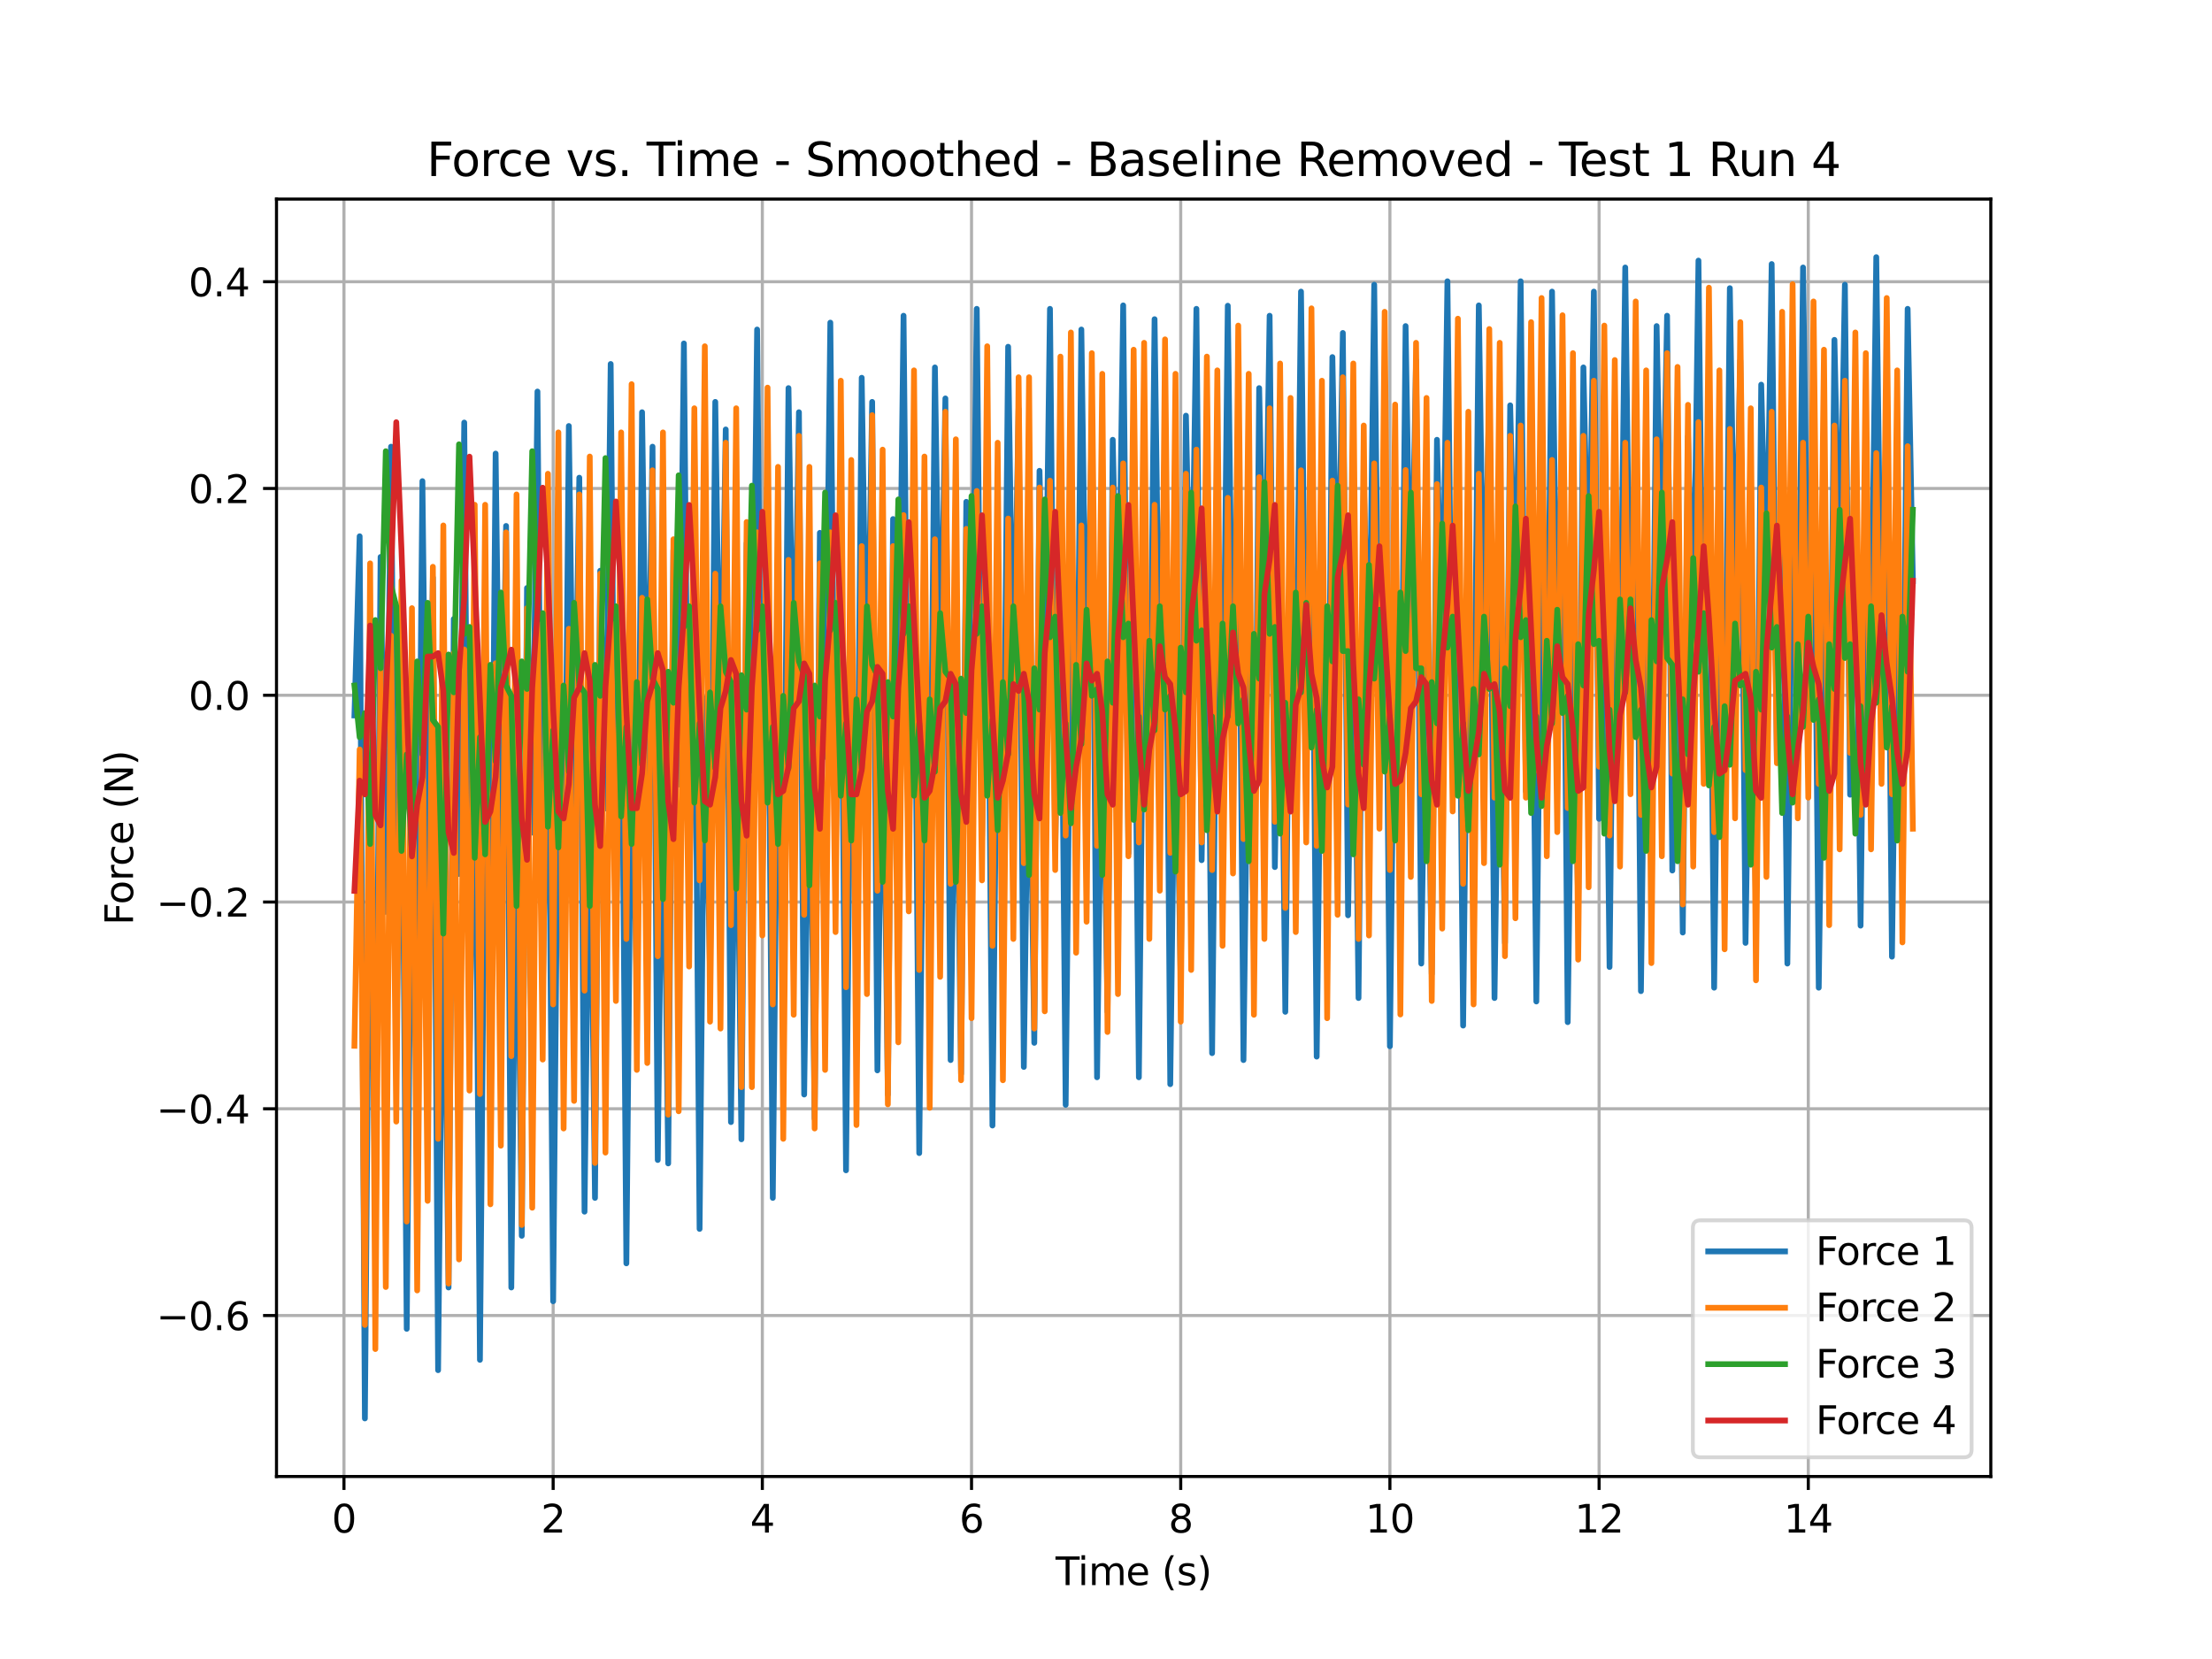 <?xml version="1.0" encoding="utf-8" standalone="no"?>
<!DOCTYPE svg PUBLIC "-//W3C//DTD SVG 1.1//EN"
  "http://www.w3.org/Graphics/SVG/1.1/DTD/svg11.dtd">
<svg xmlns:xlink="http://www.w3.org/1999/xlink" width="576pt" height="432pt" viewBox="0 0 576 432" xmlns="http://www.w3.org/2000/svg" version="1.1">
 <defs>
  <style type="text/css">*{stroke-linejoin: round; stroke-linecap: butt}</style>
 </defs>
 <g id="figure_1">
  <g id="patch_1">
   <path d="M 0 432 
L 576 432 
L 576 0 
L 0 0 
z
" style="fill: #ffffff"/>
  </g>
  <g id="axes_1">
   <g id="patch_2">
    <path d="M 72 384.48 
L 518.4 384.48 
L 518.4 51.84 
L 72 51.84 
z
" style="fill: #ffffff"/>
   </g>
   <g id="matplotlib.axis_1">
    <g id="xtick_1">
     <g id="line2d_1">
      <path d="M 89.567 384.48 
L 89.567 51.84 
" clip-path="url(#p573f1a8b34)" style="fill: none; stroke: #b0b0b0; stroke-width: 0.8; stroke-linecap: square"/>
     </g>
     <g id="line2d_2">
      <defs>
       <path id="m47cd77f74b" d="M 0 0 
L 0 3.5 
" style="stroke: #000000; stroke-width: 0.8"/>
      </defs>
      <g>
       <use xlink:href="#m47cd77f74b" x="89.567" y="384.48" style="stroke: #000000; stroke-width: 0.8"/>
      </g>
     </g>
     <g id="text_1">
      <!-- 0 -->
      <g transform="translate(86.386 399.078) scale(0.1 -0.1)">
       <defs>
        <path id="DejaVuSans-30" d="M 2034 4250 
Q 1547 4250 1301 3770 
Q 1056 3291 1056 2328 
Q 1056 1369 1301 889 
Q 1547 409 2034 409 
Q 2525 409 2770 889 
Q 3016 1369 3016 2328 
Q 3016 3291 2770 3770 
Q 2525 4250 2034 4250 
z
M 2034 4750 
Q 2819 4750 3233 4129 
Q 3647 3509 3647 2328 
Q 3647 1150 3233 529 
Q 2819 -91 2034 -91 
Q 1250 -91 836 529 
Q 422 1150 422 2328 
Q 422 3509 836 4129 
Q 1250 4750 2034 4750 
z
" transform="scale(0.016)"/>
       </defs>
       <use xlink:href="#DejaVuSans-30"/>
      </g>
     </g>
    </g>
    <g id="xtick_2">
     <g id="line2d_3">
      <path d="M 144.04 384.48 
L 144.04 51.84 
" clip-path="url(#p573f1a8b34)" style="fill: none; stroke: #b0b0b0; stroke-width: 0.8; stroke-linecap: square"/>
     </g>
     <g id="line2d_4">
      <g>
       <use xlink:href="#m47cd77f74b" x="144.04" y="384.48" style="stroke: #000000; stroke-width: 0.8"/>
      </g>
     </g>
     <g id="text_2">
      <!-- 2 -->
      <g transform="translate(140.858 399.078) scale(0.1 -0.1)">
       <defs>
        <path id="DejaVuSans-32" d="M 1228 531 
L 3431 531 
L 3431 0 
L 469 0 
L 469 531 
Q 828 903 1448 1529 
Q 2069 2156 2228 2338 
Q 2531 2678 2651 2914 
Q 2772 3150 2772 3378 
Q 2772 3750 2511 3984 
Q 2250 4219 1831 4219 
Q 1534 4219 1204 4116 
Q 875 4013 500 3803 
L 500 4441 
Q 881 4594 1212 4672 
Q 1544 4750 1819 4750 
Q 2544 4750 2975 4387 
Q 3406 4025 3406 3419 
Q 3406 3131 3298 2873 
Q 3191 2616 2906 2266 
Q 2828 2175 2409 1742 
Q 1991 1309 1228 531 
z
" transform="scale(0.016)"/>
       </defs>
       <use xlink:href="#DejaVuSans-32"/>
      </g>
     </g>
    </g>
    <g id="xtick_3">
     <g id="line2d_5">
      <path d="M 198.512 384.48 
L 198.512 51.84 
" clip-path="url(#p573f1a8b34)" style="fill: none; stroke: #b0b0b0; stroke-width: 0.8; stroke-linecap: square"/>
     </g>
     <g id="line2d_6">
      <g>
       <use xlink:href="#m47cd77f74b" x="198.512" y="384.48" style="stroke: #000000; stroke-width: 0.8"/>
      </g>
     </g>
     <g id="text_3">
      <!-- 4 -->
      <g transform="translate(195.331 399.078) scale(0.1 -0.1)">
       <defs>
        <path id="DejaVuSans-34" d="M 2419 4116 
L 825 1625 
L 2419 1625 
L 2419 4116 
z
M 2253 4666 
L 3047 4666 
L 3047 1625 
L 3713 1625 
L 3713 1100 
L 3047 1100 
L 3047 0 
L 2419 0 
L 2419 1100 
L 313 1100 
L 313 1709 
L 2253 4666 
z
" transform="scale(0.016)"/>
       </defs>
       <use xlink:href="#DejaVuSans-34"/>
      </g>
     </g>
    </g>
    <g id="xtick_4">
     <g id="line2d_7">
      <path d="M 252.984 384.48 
L 252.984 51.84 
" clip-path="url(#p573f1a8b34)" style="fill: none; stroke: #b0b0b0; stroke-width: 0.8; stroke-linecap: square"/>
     </g>
     <g id="line2d_8">
      <g>
       <use xlink:href="#m47cd77f74b" x="252.984" y="384.48" style="stroke: #000000; stroke-width: 0.8"/>
      </g>
     </g>
     <g id="text_4">
      <!-- 6 -->
      <g transform="translate(249.803 399.078) scale(0.1 -0.1)">
       <defs>
        <path id="DejaVuSans-36" d="M 2113 2584 
Q 1688 2584 1439 2293 
Q 1191 2003 1191 1497 
Q 1191 994 1439 701 
Q 1688 409 2113 409 
Q 2538 409 2786 701 
Q 3034 994 3034 1497 
Q 3034 2003 2786 2293 
Q 2538 2584 2113 2584 
z
M 3366 4563 
L 3366 3988 
Q 3128 4100 2886 4159 
Q 2644 4219 2406 4219 
Q 1781 4219 1451 3797 
Q 1122 3375 1075 2522 
Q 1259 2794 1537 2939 
Q 1816 3084 2150 3084 
Q 2853 3084 3261 2657 
Q 3669 2231 3669 1497 
Q 3669 778 3244 343 
Q 2819 -91 2113 -91 
Q 1303 -91 875 529 
Q 447 1150 447 2328 
Q 447 3434 972 4092 
Q 1497 4750 2381 4750 
Q 2619 4750 2861 4703 
Q 3103 4656 3366 4563 
z
" transform="scale(0.016)"/>
       </defs>
       <use xlink:href="#DejaVuSans-36"/>
      </g>
     </g>
    </g>
    <g id="xtick_5">
     <g id="line2d_9">
      <path d="M 307.456 384.48 
L 307.456 51.84 
" clip-path="url(#p573f1a8b34)" style="fill: none; stroke: #b0b0b0; stroke-width: 0.8; stroke-linecap: square"/>
     </g>
     <g id="line2d_10">
      <g>
       <use xlink:href="#m47cd77f74b" x="307.456" y="384.48" style="stroke: #000000; stroke-width: 0.8"/>
      </g>
     </g>
     <g id="text_5">
      <!-- 8 -->
      <g transform="translate(304.275 399.078) scale(0.1 -0.1)">
       <defs>
        <path id="DejaVuSans-38" d="M 2034 2216 
Q 1584 2216 1326 1975 
Q 1069 1734 1069 1313 
Q 1069 891 1326 650 
Q 1584 409 2034 409 
Q 2484 409 2743 651 
Q 3003 894 3003 1313 
Q 3003 1734 2745 1975 
Q 2488 2216 2034 2216 
z
M 1403 2484 
Q 997 2584 770 2862 
Q 544 3141 544 3541 
Q 544 4100 942 4425 
Q 1341 4750 2034 4750 
Q 2731 4750 3128 4425 
Q 3525 4100 3525 3541 
Q 3525 3141 3298 2862 
Q 3072 2584 2669 2484 
Q 3125 2378 3379 2068 
Q 3634 1759 3634 1313 
Q 3634 634 3220 271 
Q 2806 -91 2034 -91 
Q 1263 -91 848 271 
Q 434 634 434 1313 
Q 434 1759 690 2068 
Q 947 2378 1403 2484 
z
M 1172 3481 
Q 1172 3119 1398 2916 
Q 1625 2713 2034 2713 
Q 2441 2713 2670 2916 
Q 2900 3119 2900 3481 
Q 2900 3844 2670 4047 
Q 2441 4250 2034 4250 
Q 1625 4250 1398 4047 
Q 1172 3844 1172 3481 
z
" transform="scale(0.016)"/>
       </defs>
       <use xlink:href="#DejaVuSans-38"/>
      </g>
     </g>
    </g>
    <g id="xtick_6">
     <g id="line2d_11">
      <path d="M 361.928 384.48 
L 361.928 51.84 
" clip-path="url(#p573f1a8b34)" style="fill: none; stroke: #b0b0b0; stroke-width: 0.8; stroke-linecap: square"/>
     </g>
     <g id="line2d_12">
      <g>
       <use xlink:href="#m47cd77f74b" x="361.928" y="384.48" style="stroke: #000000; stroke-width: 0.8"/>
      </g>
     </g>
     <g id="text_6">
      <!-- 10 -->
      <g transform="translate(355.566 399.078) scale(0.1 -0.1)">
       <defs>
        <path id="DejaVuSans-31" d="M 794 531 
L 1825 531 
L 1825 4091 
L 703 3866 
L 703 4441 
L 1819 4666 
L 2450 4666 
L 2450 531 
L 3481 531 
L 3481 0 
L 794 0 
L 794 531 
z
" transform="scale(0.016)"/>
       </defs>
       <use xlink:href="#DejaVuSans-31"/>
       <use xlink:href="#DejaVuSans-30" x="63.623"/>
      </g>
     </g>
    </g>
    <g id="xtick_7">
     <g id="line2d_13">
      <path d="M 416.401 384.48 
L 416.401 51.84 
" clip-path="url(#p573f1a8b34)" style="fill: none; stroke: #b0b0b0; stroke-width: 0.8; stroke-linecap: square"/>
     </g>
     <g id="line2d_14">
      <g>
       <use xlink:href="#m47cd77f74b" x="416.401" y="384.48" style="stroke: #000000; stroke-width: 0.8"/>
      </g>
     </g>
     <g id="text_7">
      <!-- 12 -->
      <g transform="translate(410.038 399.078) scale(0.1 -0.1)">
       <use xlink:href="#DejaVuSans-31"/>
       <use xlink:href="#DejaVuSans-32" x="63.623"/>
      </g>
     </g>
    </g>
    <g id="xtick_8">
     <g id="line2d_15">
      <path d="M 470.873 384.48 
L 470.873 51.84 
" clip-path="url(#p573f1a8b34)" style="fill: none; stroke: #b0b0b0; stroke-width: 0.8; stroke-linecap: square"/>
     </g>
     <g id="line2d_16">
      <g>
       <use xlink:href="#m47cd77f74b" x="470.873" y="384.48" style="stroke: #000000; stroke-width: 0.8"/>
      </g>
     </g>
     <g id="text_8">
      <!-- 14 -->
      <g transform="translate(464.51 399.078) scale(0.1 -0.1)">
       <use xlink:href="#DejaVuSans-31"/>
       <use xlink:href="#DejaVuSans-34" x="63.623"/>
      </g>
     </g>
    </g>
    <g id="text_9">
     <!-- Time (s) -->
     <g transform="translate(274.871 412.757) scale(0.1 -0.1)">
      <defs>
       <path id="DejaVuSans-54" d="M -19 4666 
L 3928 4666 
L 3928 4134 
L 2272 4134 
L 2272 0 
L 1638 0 
L 1638 4134 
L -19 4134 
L -19 4666 
z
" transform="scale(0.016)"/>
       <path id="DejaVuSans-69" d="M 603 3500 
L 1178 3500 
L 1178 0 
L 603 0 
L 603 3500 
z
M 603 4863 
L 1178 4863 
L 1178 4134 
L 603 4134 
L 603 4863 
z
" transform="scale(0.016)"/>
       <path id="DejaVuSans-6d" d="M 3328 2828 
Q 3544 3216 3844 3400 
Q 4144 3584 4550 3584 
Q 5097 3584 5394 3201 
Q 5691 2819 5691 2113 
L 5691 0 
L 5113 0 
L 5113 2094 
Q 5113 2597 4934 2840 
Q 4756 3084 4391 3084 
Q 3944 3084 3684 2787 
Q 3425 2491 3425 1978 
L 3425 0 
L 2847 0 
L 2847 2094 
Q 2847 2600 2669 2842 
Q 2491 3084 2119 3084 
Q 1678 3084 1418 2786 
Q 1159 2488 1159 1978 
L 1159 0 
L 581 0 
L 581 3500 
L 1159 3500 
L 1159 2956 
Q 1356 3278 1631 3431 
Q 1906 3584 2284 3584 
Q 2666 3584 2933 3390 
Q 3200 3197 3328 2828 
z
" transform="scale(0.016)"/>
       <path id="DejaVuSans-65" d="M 3597 1894 
L 3597 1613 
L 953 1613 
Q 991 1019 1311 708 
Q 1631 397 2203 397 
Q 2534 397 2845 478 
Q 3156 559 3463 722 
L 3463 178 
Q 3153 47 2828 -22 
Q 2503 -91 2169 -91 
Q 1331 -91 842 396 
Q 353 884 353 1716 
Q 353 2575 817 3079 
Q 1281 3584 2069 3584 
Q 2775 3584 3186 3129 
Q 3597 2675 3597 1894 
z
M 3022 2063 
Q 3016 2534 2758 2815 
Q 2500 3097 2075 3097 
Q 1594 3097 1305 2825 
Q 1016 2553 972 2059 
L 3022 2063 
z
" transform="scale(0.016)"/>
       <path id="DejaVuSans-20" transform="scale(0.016)"/>
       <path id="DejaVuSans-28" d="M 1984 4856 
Q 1566 4138 1362 3434 
Q 1159 2731 1159 2009 
Q 1159 1288 1364 580 
Q 1569 -128 1984 -844 
L 1484 -844 
Q 1016 -109 783 600 
Q 550 1309 550 2009 
Q 550 2706 781 3412 
Q 1013 4119 1484 4856 
L 1984 4856 
z
" transform="scale(0.016)"/>
       <path id="DejaVuSans-73" d="M 2834 3397 
L 2834 2853 
Q 2591 2978 2328 3040 
Q 2066 3103 1784 3103 
Q 1356 3103 1142 2972 
Q 928 2841 928 2578 
Q 928 2378 1081 2264 
Q 1234 2150 1697 2047 
L 1894 2003 
Q 2506 1872 2764 1633 
Q 3022 1394 3022 966 
Q 3022 478 2636 193 
Q 2250 -91 1575 -91 
Q 1294 -91 989 -36 
Q 684 19 347 128 
L 347 722 
Q 666 556 975 473 
Q 1284 391 1588 391 
Q 1994 391 2212 530 
Q 2431 669 2431 922 
Q 2431 1156 2273 1281 
Q 2116 1406 1581 1522 
L 1381 1569 
Q 847 1681 609 1914 
Q 372 2147 372 2553 
Q 372 3047 722 3315 
Q 1072 3584 1716 3584 
Q 2034 3584 2315 3537 
Q 2597 3491 2834 3397 
z
" transform="scale(0.016)"/>
       <path id="DejaVuSans-29" d="M 513 4856 
L 1013 4856 
Q 1481 4119 1714 3412 
Q 1947 2706 1947 2009 
Q 1947 1309 1714 600 
Q 1481 -109 1013 -844 
L 513 -844 
Q 928 -128 1133 580 
Q 1338 1288 1338 2009 
Q 1338 2731 1133 3434 
Q 928 4138 513 4856 
z
" transform="scale(0.016)"/>
      </defs>
      <use xlink:href="#DejaVuSans-54"/>
      <use xlink:href="#DejaVuSans-69" x="57.959"/>
      <use xlink:href="#DejaVuSans-6d" x="85.742"/>
      <use xlink:href="#DejaVuSans-65" x="183.154"/>
      <use xlink:href="#DejaVuSans-20" x="244.678"/>
      <use xlink:href="#DejaVuSans-28" x="276.465"/>
      <use xlink:href="#DejaVuSans-73" x="315.479"/>
      <use xlink:href="#DejaVuSans-29" x="367.578"/>
     </g>
    </g>
   </g>
   <g id="matplotlib.axis_2">
    <g id="ytick_1">
     <g id="line2d_17">
      <path d="M 72 342.562 
L 518.4 342.562 
" clip-path="url(#p573f1a8b34)" style="fill: none; stroke: #b0b0b0; stroke-width: 0.8; stroke-linecap: square"/>
     </g>
     <g id="line2d_18">
      <defs>
       <path id="ma1e986adb7" d="M 0 0 
L -3.5 0 
" style="stroke: #000000; stroke-width: 0.8"/>
      </defs>
      <g>
       <use xlink:href="#ma1e986adb7" x="72" y="342.562" style="stroke: #000000; stroke-width: 0.8"/>
      </g>
     </g>
     <g id="text_10">
      <!-- −0.6 -->
      <g transform="translate(40.717 346.361) scale(0.1 -0.1)">
       <defs>
        <path id="DejaVuSans-2212" d="M 678 2272 
L 4684 2272 
L 4684 1741 
L 678 1741 
L 678 2272 
z
" transform="scale(0.016)"/>
        <path id="DejaVuSans-2e" d="M 684 794 
L 1344 794 
L 1344 0 
L 684 0 
L 684 794 
z
" transform="scale(0.016)"/>
       </defs>
       <use xlink:href="#DejaVuSans-2212"/>
       <use xlink:href="#DejaVuSans-30" x="83.789"/>
       <use xlink:href="#DejaVuSans-2e" x="147.412"/>
       <use xlink:href="#DejaVuSans-36" x="179.199"/>
      </g>
     </g>
    </g>
    <g id="ytick_2">
     <g id="line2d_19">
      <path d="M 72 288.722 
L 518.4 288.722 
" clip-path="url(#p573f1a8b34)" style="fill: none; stroke: #b0b0b0; stroke-width: 0.8; stroke-linecap: square"/>
     </g>
     <g id="line2d_20">
      <g>
       <use xlink:href="#ma1e986adb7" x="72" y="288.722" style="stroke: #000000; stroke-width: 0.8"/>
      </g>
     </g>
     <g id="text_11">
      <!-- −0.4 -->
      <g transform="translate(40.717 292.521) scale(0.1 -0.1)">
       <use xlink:href="#DejaVuSans-2212"/>
       <use xlink:href="#DejaVuSans-30" x="83.789"/>
       <use xlink:href="#DejaVuSans-2e" x="147.412"/>
       <use xlink:href="#DejaVuSans-34" x="179.199"/>
      </g>
     </g>
    </g>
    <g id="ytick_3">
     <g id="line2d_21">
      <path d="M 72 234.882 
L 518.4 234.882 
" clip-path="url(#p573f1a8b34)" style="fill: none; stroke: #b0b0b0; stroke-width: 0.8; stroke-linecap: square"/>
     </g>
     <g id="line2d_22">
      <g>
       <use xlink:href="#ma1e986adb7" x="72" y="234.882" style="stroke: #000000; stroke-width: 0.8"/>
      </g>
     </g>
     <g id="text_12">
      <!-- −0.2 -->
      <g transform="translate(40.717 238.681) scale(0.1 -0.1)">
       <use xlink:href="#DejaVuSans-2212"/>
       <use xlink:href="#DejaVuSans-30" x="83.789"/>
       <use xlink:href="#DejaVuSans-2e" x="147.412"/>
       <use xlink:href="#DejaVuSans-32" x="179.199"/>
      </g>
     </g>
    </g>
    <g id="ytick_4">
     <g id="line2d_23">
      <path d="M 72 181.042 
L 518.4 181.042 
" clip-path="url(#p573f1a8b34)" style="fill: none; stroke: #b0b0b0; stroke-width: 0.8; stroke-linecap: square"/>
     </g>
     <g id="line2d_24">
      <g>
       <use xlink:href="#ma1e986adb7" x="72" y="181.042" style="stroke: #000000; stroke-width: 0.8"/>
      </g>
     </g>
     <g id="text_13">
      <!-- 0.0 -->
      <g transform="translate(49.097 184.842) scale(0.1 -0.1)">
       <use xlink:href="#DejaVuSans-30"/>
       <use xlink:href="#DejaVuSans-2e" x="63.623"/>
       <use xlink:href="#DejaVuSans-30" x="95.41"/>
      </g>
     </g>
    </g>
    <g id="ytick_5">
     <g id="line2d_25">
      <path d="M 72 127.203 
L 518.4 127.203 
" clip-path="url(#p573f1a8b34)" style="fill: none; stroke: #b0b0b0; stroke-width: 0.8; stroke-linecap: square"/>
     </g>
     <g id="line2d_26">
      <g>
       <use xlink:href="#ma1e986adb7" x="72" y="127.203" style="stroke: #000000; stroke-width: 0.8"/>
      </g>
     </g>
     <g id="text_14">
      <!-- 0.2 -->
      <g transform="translate(49.097 131.002) scale(0.1 -0.1)">
       <use xlink:href="#DejaVuSans-30"/>
       <use xlink:href="#DejaVuSans-2e" x="63.623"/>
       <use xlink:href="#DejaVuSans-32" x="95.41"/>
      </g>
     </g>
    </g>
    <g id="ytick_6">
     <g id="line2d_27">
      <path d="M 72 73.363 
L 518.4 73.363 
" clip-path="url(#p573f1a8b34)" style="fill: none; stroke: #b0b0b0; stroke-width: 0.8; stroke-linecap: square"/>
     </g>
     <g id="line2d_28">
      <g>
       <use xlink:href="#ma1e986adb7" x="72" y="73.363" style="stroke: #000000; stroke-width: 0.8"/>
      </g>
     </g>
     <g id="text_15">
      <!-- 0.4 -->
      <g transform="translate(49.097 77.162) scale(0.1 -0.1)">
       <use xlink:href="#DejaVuSans-30"/>
       <use xlink:href="#DejaVuSans-2e" x="63.623"/>
       <use xlink:href="#DejaVuSans-34" x="95.41"/>
      </g>
     </g>
    </g>
    <g id="text_16">
     <!-- Force (N) -->
     <g transform="translate(34.638 240.914) rotate(-90) scale(0.1 -0.1)">
      <defs>
       <path id="DejaVuSans-46" d="M 628 4666 
L 3309 4666 
L 3309 4134 
L 1259 4134 
L 1259 2759 
L 3109 2759 
L 3109 2228 
L 1259 2228 
L 1259 0 
L 628 0 
L 628 4666 
z
" transform="scale(0.016)"/>
       <path id="DejaVuSans-6f" d="M 1959 3097 
Q 1497 3097 1228 2736 
Q 959 2375 959 1747 
Q 959 1119 1226 758 
Q 1494 397 1959 397 
Q 2419 397 2687 759 
Q 2956 1122 2956 1747 
Q 2956 2369 2687 2733 
Q 2419 3097 1959 3097 
z
M 1959 3584 
Q 2709 3584 3137 3096 
Q 3566 2609 3566 1747 
Q 3566 888 3137 398 
Q 2709 -91 1959 -91 
Q 1206 -91 779 398 
Q 353 888 353 1747 
Q 353 2609 779 3096 
Q 1206 3584 1959 3584 
z
" transform="scale(0.016)"/>
       <path id="DejaVuSans-72" d="M 2631 2963 
Q 2534 3019 2420 3045 
Q 2306 3072 2169 3072 
Q 1681 3072 1420 2755 
Q 1159 2438 1159 1844 
L 1159 0 
L 581 0 
L 581 3500 
L 1159 3500 
L 1159 2956 
Q 1341 3275 1631 3429 
Q 1922 3584 2338 3584 
Q 2397 3584 2469 3576 
Q 2541 3569 2628 3553 
L 2631 2963 
z
" transform="scale(0.016)"/>
       <path id="DejaVuSans-63" d="M 3122 3366 
L 3122 2828 
Q 2878 2963 2633 3030 
Q 2388 3097 2138 3097 
Q 1578 3097 1268 2742 
Q 959 2388 959 1747 
Q 959 1106 1268 751 
Q 1578 397 2138 397 
Q 2388 397 2633 464 
Q 2878 531 3122 666 
L 3122 134 
Q 2881 22 2623 -34 
Q 2366 -91 2075 -91 
Q 1284 -91 818 406 
Q 353 903 353 1747 
Q 353 2603 823 3093 
Q 1294 3584 2113 3584 
Q 2378 3584 2631 3529 
Q 2884 3475 3122 3366 
z
" transform="scale(0.016)"/>
       <path id="DejaVuSans-4e" d="M 628 4666 
L 1478 4666 
L 3547 763 
L 3547 4666 
L 4159 4666 
L 4159 0 
L 3309 0 
L 1241 3903 
L 1241 0 
L 628 0 
L 628 4666 
z
" transform="scale(0.016)"/>
      </defs>
      <use xlink:href="#DejaVuSans-46"/>
      <use xlink:href="#DejaVuSans-6f" x="53.895"/>
      <use xlink:href="#DejaVuSans-72" x="115.076"/>
      <use xlink:href="#DejaVuSans-63" x="153.939"/>
      <use xlink:href="#DejaVuSans-65" x="208.92"/>
      <use xlink:href="#DejaVuSans-20" x="270.443"/>
      <use xlink:href="#DejaVuSans-28" x="302.23"/>
      <use xlink:href="#DejaVuSans-4e" x="341.244"/>
      <use xlink:href="#DejaVuSans-29" x="416.049"/>
     </g>
    </g>
   </g>
   <g id="line2d_29">
    <path d="M 92.291 186.305 
L 93.653 139.644 
L 95.015 369.36 
L 96.376 205.149 
L 97.738 316.418 
L 99.1 145.028 
L 100.462 237.453 
L 101.824 116.313 
L 103.185 276.038 
L 104.547 173.742 
L 105.909 346.029 
L 107.271 201.559 
L 108.633 273.346 
L 109.994 125.286 
L 111.356 244.631 
L 112.718 150.412 
L 114.08 356.797 
L 115.442 222.198 
L 116.803 335.261 
L 118.165 161.18 
L 119.527 227.582 
L 120.889 110.032 
L 122.251 276.935 
L 123.612 180.024 
L 124.974 354.105 
L 126.336 199.765 
L 127.698 270.654 
L 129.06 118.108 
L 130.421 224.89 
L 131.783 136.952 
L 133.145 335.261 
L 134.507 209.635 
L 135.869 321.802 
L 137.231 153.104 
L 138.592 216.814 
L 139.954 101.956 
L 141.316 260.783 
L 142.678 168.358 
L 144.04 338.851 
L 145.401 189.894 
L 146.763 261.68 
L 148.125 110.929 
L 149.487 211.43 
L 150.849 124.389 
L 152.21 315.52 
L 153.572 198.867 
L 154.934 311.931 
L 156.296 148.617 
L 157.658 210.533 
L 159.019 94.777 
L 160.381 246.426 
L 161.743 156.693 
L 163.105 328.98 
L 164.467 186.305 
L 165.828 258.091 
L 167.19 107.34 
L 168.552 202.457 
L 169.914 116.313 
L 171.276 302.06 
L 172.637 190.791 
L 173.999 302.958 
L 175.361 143.275 
L 176.723 204.294 
L 178.085 89.436 
L 179.446 236.555 
L 180.808 149.514 
L 182.17 320.007 
L 183.532 181.818 
L 184.894 253.605 
L 186.256 104.648 
L 187.617 197.073 
L 188.979 111.826 
L 190.341 292.19 
L 191.703 184.51 
L 193.065 296.676 
L 194.426 141.438 
L 195.788 200.662 
L 197.15 85.804 
L 198.512 229.377 
L 199.874 145.028 
L 201.235 311.931 
L 202.597 176.434 
L 203.959 247.323 
L 205.321 101.059 
L 206.683 190.791 
L 208.044 107.34 
L 209.406 285.011 
L 210.768 180.921 
L 212.13 291.292 
L 213.492 138.746 
L 214.853 197.073 
L 216.215 84.009 
L 217.577 223.993 
L 218.939 140.541 
L 220.301 304.752 
L 221.662 172.845 
L 223.024 242.837 
L 224.386 98.367 
L 225.748 186.305 
L 227.11 104.648 
L 228.472 278.73 
L 229.833 176.434 
L 231.195 285.011 
L 232.557 135.157 
L 233.919 193.483 
L 235.281 82.215 
L 236.642 220.403 
L 238.004 138.746 
L 239.366 300.266 
L 240.728 170.153 
L 242.09 238.35 
L 243.451 95.675 
L 244.813 183.613 
L 246.175 103.751 
L 247.537 276.038 
L 248.899 174.64 
L 250.26 279.627 
L 251.622 130.67 
L 252.984 188.997 
L 254.346 80.42 
L 255.708 217.711 
L 257.069 136.952 
L 258.431 293.087 
L 259.793 163.872 
L 261.155 230.274 
L 262.517 90.291 
L 263.878 182.715 
L 265.24 106.442 
L 266.602 277.832 
L 267.964 176.434 
L 269.326 271.551 
L 270.687 122.594 
L 272.049 181.818 
L 273.411 80.42 
L 274.773 221.301 
L 276.135 139.644 
L 277.497 287.703 
L 278.858 157.59 
L 280.22 220.403 
L 281.582 85.804 
L 282.944 182.715 
L 284.306 110.032 
L 285.667 280.524 
L 287.029 176.434 
L 288.391 263.475 
L 289.753 114.518 
L 291.115 175.537 
L 292.476 79.523 
L 293.838 222.198 
L 295.2 139.644 
L 296.562 280.524 
L 297.924 151.309 
L 299.285 212.327 
L 300.647 83.112 
L 302.009 184.51 
L 303.371 114.518 
L 304.733 282.319 
L 306.094 175.537 
L 307.456 255.399 
L 308.818 108.237 
L 310.18 171.948 
L 311.542 80.42 
L 312.903 223.993 
L 314.265 140.541 
L 315.627 274.243 
L 316.989 145.114 
L 318.351 203.44 
L 319.713 79.609 
L 321.074 187.202 
L 322.436 110.929 
L 323.798 276.038 
L 325.16 166.564 
L 326.522 247.323 
L 327.883 101.059 
L 329.245 168.358 
L 330.607 82.215 
L 331.969 225.787 
L 333.331 141.438 
L 334.692 263.475 
L 336.054 135.157 
L 337.416 191.689 
L 338.778 75.933 
L 340.14 191.689 
L 341.501 115.416 
L 342.863 275.14 
L 344.225 161.18 
L 345.587 234.761 
L 346.949 92.983 
L 348.31 166.564 
L 349.672 86.701 
L 351.034 238.35 
L 352.396 150.412 
L 353.758 259.886 
L 355.119 125.286 
L 356.481 180.921 
L 357.843 74.139 
L 359.205 197.073 
L 360.567 120.8 
L 361.928 272.448 
L 363.29 154.001 
L 364.652 221.301 
L 366.014 84.907 
L 367.376 166.564 
L 368.738 93.88 
L 370.099 250.913 
L 371.461 158.488 
L 372.823 253.605 
L 374.185 114.518 
L 375.547 171.05 
L 376.908 73.241 
L 378.27 201.559 
L 379.632 124.389 
L 380.994 267.064 
L 382.356 146.822 
L 383.717 208.738 
L 385.079 79.523 
L 386.441 169.256 
L 387.803 101.956 
L 389.165 259.886 
L 390.526 162.974 
L 391.888 245.529 
L 393.25 105.545 
L 394.612 162.974 
L 395.974 73.241 
L 397.335 206.046 
L 398.697 128.876 
L 400.059 260.783 
L 401.421 138.746 
L 402.783 197.073 
L 404.144 75.933 
L 405.506 173.742 
L 406.868 109.134 
L 408.23 266.167 
L 409.592 163.872 
L 410.954 235.658 
L 412.315 95.675 
L 413.677 158.488 
L 415.039 75.933 
L 416.401 213.225 
L 417.763 134.26 
L 419.124 251.81 
L 420.486 127.081 
L 421.848 180.921 
L 423.21 69.652 
L 424.572 177.332 
L 425.933 104.648 
L 427.295 258.091 
L 428.657 151.309 
L 430.019 223.095 
L 431.381 84.907 
L 432.742 154.898 
L 434.104 82.215 
L 435.466 226.685 
L 436.828 143.233 
L 438.19 242.837 
L 439.551 113.621 
L 440.913 166.564 
L 442.275 67.857 
L 443.637 188.099 
L 444.999 116.313 
L 446.36 257.194 
L 447.722 141.438 
L 449.084 204.251 
L 450.446 75.036 
L 451.808 158.488 
L 453.169 93.88 
L 454.531 245.529 
L 455.893 154.898 
L 457.255 236.555 
L 458.617 100.161 
L 459.979 154.898 
L 461.34 68.755 
L 462.702 197.97 
L 464.064 125.286 
L 465.426 250.913 
L 466.788 130.67 
L 468.149 187.202 
L 469.511 69.652 
L 470.873 166.564 
L 472.235 106.442 
L 473.597 257.194 
L 474.958 157.59 
L 476.32 224.89 
L 477.682 88.496 
L 479.044 150.412 
L 480.406 74.139 
L 481.767 206.943 
L 483.129 130.67 
L 484.491 241.042 
L 485.853 119.902 
L 487.215 172.845 
L 488.576 66.96 
L 489.938 173.742 
L 491.3 103.751 
L 492.662 249.118 
L 494.024 144.13 
L 495.385 213.225 
L 496.747 80.42 
L 498.109 151.309 
L 498.109 151.309 
" clip-path="url(#p573f1a8b34)" style="fill: none; stroke: #1f77b4; stroke-width: 1.5; stroke-linecap: square"/>
   </g>
   <g id="line2d_30">
    <path d="M 92.291 272.321 
L 93.653 195.151 
L 95.015 345.005 
L 96.376 146.695 
L 97.738 351.286 
L 99.1 171.82 
L 100.462 335.134 
L 101.824 165.539 
L 103.185 292.062 
L 104.547 151.182 
L 105.909 318.085 
L 107.271 158.36 
L 108.633 336.031 
L 109.994 181.691 
L 111.356 312.701 
L 112.718 147.592 
L 114.08 296.549 
L 115.442 136.824 
L 116.803 334.237 
L 118.165 170.025 
L 119.527 327.955 
L 120.889 169.128 
L 122.251 283.986 
L 123.612 131.44 
L 124.974 284.884 
L 126.336 131.44 
L 127.698 313.598 
L 129.06 172.717 
L 130.421 298.344 
L 131.783 138.619 
L 133.145 275.013 
L 134.507 128.748 
L 135.869 318.982 
L 137.231 158.36 
L 138.592 314.495 
L 139.954 161.949 
L 141.316 275.91 
L 142.678 123.364 
L 144.04 261.553 
L 145.401 112.596 
L 146.763 293.857 
L 148.125 163.744 
L 149.487 286.678 
L 150.849 128.748 
L 152.21 257.964 
L 153.572 118.878 
L 154.934 302.83 
L 156.296 149.387 
L 157.658 300.138 
L 159.019 151.182 
L 160.381 260.656 
L 161.743 112.596 
L 163.105 244.504 
L 164.467 100.034 
L 165.828 278.602 
L 167.19 155.668 
L 168.552 276.808 
L 169.914 122.467 
L 171.276 248.99 
L 172.637 112.596 
L 173.999 290.268 
L 175.361 140.414 
L 176.723 289.37 
L 178.085 146.695 
L 179.446 251.682 
L 180.808 106.315 
L 182.17 229.249 
L 183.532 90.163 
L 184.894 266.04 
L 186.256 149.387 
L 187.617 267.834 
L 188.979 115.288 
L 190.341 240.914 
L 191.703 106.315 
L 193.065 283.089 
L 194.426 135.927 
L 195.788 283.089 
L 197.15 138.619 
L 198.512 243.606 
L 199.874 100.931 
L 201.235 261.553 
L 202.597 121.57 
L 203.959 296.549 
L 205.321 145.798 
L 206.683 264.245 
L 208.044 113.494 
L 209.406 238.222 
L 210.768 121.57 
L 212.13 293.857 
L 213.492 146.695 
L 214.853 278.602 
L 216.215 138.619 
L 217.577 242.709 
L 218.939 99.136 
L 220.301 257.066 
L 221.662 119.775 
L 223.024 292.96 
L 224.386 142.208 
L 225.748 258.861 
L 227.11 108.11 
L 228.472 231.941 
L 229.833 117.083 
L 231.195 287.576 
L 232.557 142.208 
L 233.919 271.424 
L 235.281 134.132 
L 236.642 237.325 
L 238.004 96.444 
L 239.366 252.58 
L 240.728 118.878 
L 242.09 288.473 
L 243.451 140.414 
L 244.813 254.374 
L 246.175 107.212 
L 247.537 230.147 
L 248.899 114.391 
L 250.26 281.294 
L 251.622 137.722 
L 252.984 265.142 
L 254.346 127.851 
L 255.708 229.249 
L 257.069 90.163 
L 258.431 246.298 
L 259.793 115.288 
L 261.155 281.294 
L 262.517 135.03 
L 263.878 244.504 
L 265.24 98.239 
L 266.602 224.763 
L 267.964 98.239 
L 269.326 267.834 
L 270.687 126.954 
L 272.049 263.348 
L 273.411 125.159 
L 274.773 226.557 
L 276.135 92.855 
L 277.497 217.584 
L 278.858 86.574 
L 280.22 248.093 
L 281.582 136.824 
L 282.944 240.017 
L 284.306 91.958 
L 285.667 220.276 
L 287.029 97.342 
L 288.391 268.732 
L 289.753 126.954 
L 291.115 258.861 
L 292.476 120.672 
L 293.838 222.968 
L 295.2 91.06 
L 296.562 219.379 
L 297.924 89.266 
L 299.285 244.504 
L 300.647 131.44 
L 302.009 231.941 
L 303.371 88.368 
L 304.733 222.071 
L 306.094 97.342 
L 307.456 266.04 
L 308.818 123.364 
L 310.18 252.58 
L 311.542 117.083 
L 312.903 219.379 
L 314.265 92.855 
L 315.627 226.557 
L 316.989 96.444 
L 318.351 246.298 
L 319.713 129.646 
L 321.074 227.455 
L 322.436 84.779 
L 323.798 218.481 
L 325.16 97.342 
L 326.522 264.245 
L 327.883 124.262 
L 329.245 244.504 
L 330.607 106.315 
L 331.969 213.995 
L 333.331 94.65 
L 334.692 236.428 
L 336.054 103.623 
L 337.416 242.709 
L 338.778 122.467 
L 340.14 219.379 
L 341.501 80.293 
L 342.863 220.276 
L 344.225 99.136 
L 345.587 265.142 
L 346.949 125.159 
L 348.31 238.222 
L 349.672 98.239 
L 351.034 209.508 
L 352.396 94.65 
L 353.758 244.504 
L 355.119 110.802 
L 356.481 243.606 
L 357.843 120.672 
L 359.205 215.789 
L 360.567 81.19 
L 361.928 226.557 
L 363.29 105.345 
L 364.652 264.172 
L 366.014 122.394 
L 367.376 228.352 
L 368.738 89.266 
L 370.099 206.816 
L 371.461 103.623 
L 372.823 260.656 
L 374.185 126.056 
L 375.547 241.812 
L 376.908 115.288 
L 378.27 211.303 
L 379.632 82.984 
L 380.994 230.147 
L 382.356 107.212 
L 383.717 261.553 
L 385.079 123.364 
L 386.441 224.763 
L 387.803 85.676 
L 389.165 207.713 
L 390.526 89.266 
L 391.888 248.99 
L 393.25 113.494 
L 394.612 239.12 
L 395.974 110.802 
L 397.335 207.713 
L 398.697 83.882 
L 400.059 200.535 
L 401.421 77.601 
L 402.783 222.968 
L 404.144 119.775 
L 405.506 216.687 
L 406.868 82.087 
L 408.23 210.405 
L 409.592 91.958 
L 410.954 249.888 
L 412.315 113.494 
L 413.677 231.044 
L 415.039 99.136 
L 416.401 199.637 
L 417.763 84.779 
L 419.124 217.584 
L 420.486 93.752 
L 421.848 225.66 
L 423.21 115.288 
L 424.572 206.816 
L 425.933 78.498 
L 427.295 212.2 
L 428.657 96.444 
L 430.019 250.785 
L 431.381 114.391 
L 432.742 222.968 
L 434.104 91.958 
L 435.466 201.432 
L 436.828 95.547 
L 438.19 235.53 
L 439.551 105.418 
L 440.913 225.66 
L 442.275 109.904 
L 443.637 204.124 
L 444.999 74.909 
L 446.36 216.687 
L 447.722 96.444 
L 449.084 247.196 
L 450.446 111.699 
L 451.808 213.097 
L 453.169 83.882 
L 454.531 200.535 
L 455.893 106.315 
L 457.255 255.272 
L 458.617 126.954 
L 459.979 228.352 
L 461.34 107.212 
L 462.702 198.74 
L 464.064 81.19 
L 465.426 191.561 
L 466.788 74.011 
L 468.149 213.097 
L 469.511 115.288 
L 470.873 207.713 
L 472.235 78.498 
L 473.597 204.124 
L 474.958 91.06 
L 476.32 240.914 
L 477.682 110.802 
L 479.044 221.173 
L 480.406 99.136 
L 481.767 196.048 
L 483.129 86.574 
L 484.491 212.2 
L 485.853 91.958 
L 487.215 221.173 
L 488.576 117.98 
L 489.938 204.124 
L 491.3 77.601 
L 492.662 206.816 
L 494.024 96.444 
L 495.385 245.401 
L 496.747 116.186 
L 498.109 215.789 
L 498.109 215.789 
" clip-path="url(#p573f1a8b34)" style="fill: none; stroke: #ff7f0e; stroke-width: 1.5; stroke-linecap: square"/>
   </g>
   <g id="line2d_31">
    <path d="M 92.291 178.508 
L 93.653 191.968 
L 95.015 185.686 
L 96.376 219.785 
L 97.738 161.458 
L 99.1 174.021 
L 100.462 117.489 
L 101.824 152.485 
L 103.185 157.869 
L 104.547 221.58 
L 105.909 196.454 
L 107.271 222.477 
L 108.633 172.226 
L 109.994 196.454 
L 111.356 156.972 
L 112.718 187.481 
L 114.08 189.276 
L 115.442 243.115 
L 116.803 170.432 
L 118.165 180.302 
L 119.527 115.695 
L 120.889 165.048 
L 122.251 163.253 
L 123.612 223.374 
L 124.974 191.968 
L 126.336 222.477 
L 127.698 173.124 
L 129.06 198.249 
L 130.421 154.28 
L 131.783 178.508 
L 133.145 181.2 
L 134.507 235.937 
L 135.869 172.226 
L 137.231 179.405 
L 138.592 117.489 
L 139.954 161.458 
L 141.316 159.664 
L 142.678 215.298 
L 144.04 190.173 
L 145.401 220.682 
L 146.763 178.508 
L 148.125 200.941 
L 149.487 156.972 
L 150.849 178.508 
L 152.21 180.302 
L 153.572 235.937 
L 154.934 173.124 
L 156.296 181.2 
L 157.658 119.284 
L 159.019 161.458 
L 160.381 157.869 
L 161.743 212.606 
L 163.105 189.276 
L 164.467 219.785 
L 165.828 177.61 
L 167.19 199.146 
L 168.552 156.074 
L 169.914 176.713 
L 171.276 179.405 
L 172.637 234.142 
L 173.999 174.918 
L 175.361 182.994 
L 176.723 123.771 
L 178.085 163.253 
L 179.446 157.869 
L 180.808 209.017 
L 182.17 188.378 
L 183.532 218.888 
L 184.894 180.302 
L 186.256 200.044 
L 187.617 157.869 
L 188.979 174.918 
L 190.341 177.61 
L 191.703 231.45 
L 193.065 175.816 
L 194.426 184.789 
L 195.788 126.463 
L 197.15 164.15 
L 198.512 157.869 
L 199.874 209.017 
L 201.235 189.276 
L 202.597 219.785 
L 203.959 181.2 
L 205.321 200.044 
L 206.683 156.972 
L 208.044 172.226 
L 209.406 175.816 
L 210.768 230.553 
L 212.13 178.508 
L 213.492 186.584 
L 214.853 128.257 
L 216.215 164.15 
L 217.577 156.972 
L 218.939 207.222 
L 220.301 188.378 
L 221.662 218.888 
L 223.024 182.097 
L 224.386 200.044 
L 225.748 157.869 
L 227.11 173.124 
L 228.472 175.816 
L 229.833 229.655 
L 231.195 177.61 
L 232.557 186.584 
L 233.919 130.052 
L 235.281 165.048 
L 236.642 157.869 
L 238.004 207.222 
L 239.366 188.378 
L 240.728 218.888 
L 242.09 182.097 
L 243.451 200.941 
L 244.813 159.664 
L 246.175 174.918 
L 247.537 176.713 
L 248.899 229.655 
L 250.26 176.713 
L 251.622 185.686 
L 252.984 129.155 
L 254.346 165.048 
L 255.708 157.869 
L 257.069 207.222 
L 258.431 187.481 
L 259.793 216.196 
L 261.155 177.61 
L 262.517 196.454 
L 263.878 157.869 
L 265.24 177.61 
L 266.602 177.61 
L 267.964 227.861 
L 269.326 174.021 
L 270.687 184.789 
L 272.049 130.052 
L 273.411 165.945 
L 274.773 160.561 
L 276.135 211.709 
L 277.497 188.378 
L 278.858 214.401 
L 280.22 173.124 
L 281.582 193.762 
L 282.944 158.766 
L 284.306 181.2 
L 285.667 179.405 
L 287.029 227.861 
L 288.391 172.226 
L 289.753 182.994 
L 291.115 129.155 
L 292.476 165.945 
L 293.838 162.356 
L 295.2 213.504 
L 296.562 186.584 
L 297.924 210.812 
L 299.285 166.842 
L 300.647 190.173 
L 302.009 157.869 
L 303.371 184.789 
L 304.733 181.2 
L 306.094 226.963 
L 307.456 168.637 
L 308.818 180.302 
L 310.18 128.257 
L 311.542 166.842 
L 312.903 164.15 
L 314.265 216.196 
L 315.627 186.584 
L 316.989 209.017 
L 318.351 162.356 
L 319.713 186.584 
L 321.074 157.869 
L 322.436 188.378 
L 323.798 182.097 
L 325.16 224.271 
L 326.522 165.048 
L 327.883 176.713 
L 329.245 125.565 
L 330.607 165.048 
L 331.969 163.253 
L 333.331 217.093 
L 334.692 182.994 
L 336.054 203.633 
L 337.416 154.28 
L 338.778 180.302 
L 340.14 156.972 
L 341.501 194.66 
L 342.863 184.789 
L 344.225 221.58 
L 345.587 157.869 
L 346.949 172.226 
L 348.31 126.463 
L 349.672 169.534 
L 351.034 169.534 
L 352.396 222.477 
L 353.758 182.097 
L 355.119 199.146 
L 356.481 147.101 
L 357.843 176.713 
L 359.205 158.766 
L 360.567 200.941 
L 361.928 186.584 
L 363.29 218.888 
L 364.652 154.28 
L 366.014 169.534 
L 367.376 128.257 
L 368.738 174.021 
L 370.099 174.021 
L 371.461 224.271 
L 372.823 177.61 
L 374.185 188.378 
L 375.547 136.333 
L 376.908 168.637 
L 378.27 160.561 
L 379.632 207.222 
L 380.994 188.378 
L 382.356 216.196 
L 383.717 179.405 
L 385.079 196.454 
L 386.441 160.561 
L 387.803 179.405 
L 389.165 178.508 
L 390.526 225.169 
L 391.888 174.021 
L 393.25 183.892 
L 394.612 131.847 
L 395.974 165.945 
L 397.335 161.458 
L 398.697 211.709 
L 400.059 186.584 
L 401.421 209.914 
L 402.783 166.842 
L 404.144 188.378 
L 405.506 158.766 
L 406.868 185.686 
L 408.23 181.2 
L 409.592 224.271 
L 410.954 167.74 
L 412.315 178.508 
L 413.677 129.155 
L 415.039 167.74 
L 416.401 166.842 
L 417.763 217.093 
L 419.124 184.789 
L 420.486 203.633 
L 421.848 156.074 
L 423.21 180.302 
L 424.572 156.074 
L 425.933 191.968 
L 427.295 184.789 
L 428.657 221.58 
L 430.019 161.458 
L 431.381 172.226 
L 432.742 128.257 
L 434.104 171.329 
L 435.466 173.124 
L 436.828 224.271 
L 438.19 182.097 
L 439.551 196.454 
L 440.913 145.307 
L 442.275 174.918 
L 443.637 159.664 
L 444.999 204.53 
L 446.36 189.276 
L 447.722 217.99 
L 449.084 183.892 
L 450.446 199.146 
L 451.808 162.356 
L 453.169 178.508 
L 454.531 177.61 
L 455.893 225.169 
L 457.255 174.918 
L 458.617 184.789 
L 459.979 133.641 
L 461.34 168.637 
L 462.702 163.253 
L 464.064 211.709 
L 465.426 186.584 
L 466.788 209.017 
L 468.149 167.74 
L 469.511 189.276 
L 470.873 160.561 
L 472.235 187.481 
L 473.597 182.097 
L 474.958 223.374 
L 476.32 167.74 
L 477.682 179.405 
L 479.044 132.744 
L 480.406 171.329 
L 481.767 167.74 
L 483.129 217.093 
L 484.491 183.892 
L 485.853 203.633 
L 487.215 157.869 
L 488.576 182.994 
L 489.938 160.561 
L 491.3 194.66 
L 492.662 183.892 
L 494.024 218.888 
L 495.385 160.561 
L 496.747 174.918 
L 498.109 132.744 
L 498.109 132.744 
" clip-path="url(#p573f1a8b34)" style="fill: none; stroke: #2ca02c; stroke-width: 1.5; stroke-linecap: square"/>
   </g>
   <g id="line2d_32">
    <path d="M 92.291 231.977 
L 93.653 203.263 
L 95.015 206.852 
L 96.376 162.883 
L 97.738 212.236 
L 99.1 214.928 
L 101.824 149.423 
L 103.185 109.941 
L 104.547 143.142 
L 107.271 223.004 
L 108.633 209.544 
L 109.994 202.366 
L 111.356 170.959 
L 112.718 170.959 
L 114.08 170.062 
L 115.442 179.932 
L 116.803 216.723 
L 118.165 222.107 
L 119.527 174.548 
L 120.889 155.704 
L 122.251 118.914 
L 126.336 214.031 
L 127.698 211.339 
L 129.06 202.366 
L 130.421 179.035 
L 131.783 174.548 
L 133.145 169.164 
L 134.507 179.035 
L 135.869 213.134 
L 137.231 223.901 
L 138.592 179.035 
L 139.954 159.294 
L 141.316 126.99 
L 142.678 151.218 
L 144.04 184.419 
L 145.401 211.339 
L 146.763 213.134 
L 148.125 204.16 
L 149.487 181.727 
L 150.849 179.035 
L 152.21 170.062 
L 153.572 177.24 
L 154.934 209.544 
L 156.296 220.312 
L 157.658 179.035 
L 159.019 160.191 
L 160.381 130.579 
L 161.743 154.807 
L 163.105 185.316 
L 164.467 210.442 
L 165.828 210.442 
L 167.19 201.468 
L 168.552 182.624 
L 169.914 178.138 
L 171.276 170.062 
L 172.637 174.548 
L 173.999 208.647 
L 175.361 218.517 
L 176.723 179.035 
L 178.085 160.191 
L 179.446 131.477 
L 180.808 155.704 
L 182.17 184.419 
L 183.532 208.647 
L 184.894 209.544 
L 186.256 202.366 
L 187.617 184.419 
L 188.979 179.932 
L 190.341 171.856 
L 191.703 175.446 
L 193.065 208.647 
L 194.426 217.62 
L 195.788 179.035 
L 197.15 160.191 
L 198.512 133.271 
L 202.597 206.852 
L 203.959 205.955 
L 205.321 199.674 
L 206.683 184.419 
L 208.044 182.624 
L 209.406 172.754 
L 210.768 175.446 
L 212.13 205.058 
L 213.492 215.825 
L 214.853 177.24 
L 216.215 161.088 
L 217.577 134.169 
L 220.301 185.316 
L 221.662 206.852 
L 223.024 206.852 
L 224.386 200.571 
L 225.748 185.316 
L 227.11 182.624 
L 228.472 173.651 
L 229.833 175.446 
L 231.195 205.955 
L 232.557 215.825 
L 233.919 179.035 
L 235.281 161.986 
L 236.642 135.963 
L 239.366 187.111 
L 240.728 207.75 
L 242.09 205.955 
L 243.451 198.776 
L 244.813 184.419 
L 246.175 182.624 
L 247.537 175.446 
L 248.899 178.138 
L 250.26 206.852 
L 251.622 214.031 
L 252.984 174.548 
L 254.346 158.396 
L 255.708 134.169 
L 258.431 186.214 
L 259.793 207.75 
L 261.155 203.263 
L 262.517 196.084 
L 263.878 178.138 
L 265.24 179.932 
L 266.602 175.446 
L 267.964 182.624 
L 269.326 206.852 
L 270.687 213.134 
L 272.049 170.062 
L 273.411 155.704 
L 274.773 133.271 
L 276.135 163.78 
L 277.497 191.598 
L 278.858 210.442 
L 280.22 199.674 
L 281.582 192.495 
L 282.944 172.754 
L 284.306 177.24 
L 285.667 175.446 
L 287.029 185.316 
L 288.391 206.852 
L 289.753 209.544 
L 291.115 165.575 
L 292.476 152.115 
L 293.838 131.477 
L 296.562 192.495 
L 297.924 209.544 
L 299.285 195.187 
L 300.647 188.008 
L 302.009 168.267 
L 303.371 176.343 
L 304.733 178.138 
L 306.094 189.803 
L 307.456 206.852 
L 308.818 205.955 
L 310.18 160.191 
L 311.542 149.423 
L 312.903 132.374 
L 314.265 166.472 
L 315.627 196.084 
L 316.989 211.339 
L 318.351 192.495 
L 319.713 186.214 
L 321.074 164.678 
L 322.436 175.446 
L 323.798 179.035 
L 325.16 193.392 
L 326.522 205.955 
L 327.883 203.263 
L 329.245 154.807 
L 330.607 145.834 
L 331.969 131.477 
L 333.331 169.164 
L 334.692 198.776 
L 336.054 211.339 
L 337.416 183.522 
L 338.778 179.035 
L 340.14 157.499 
L 341.501 175.446 
L 342.863 181.727 
L 344.225 197.879 
L 345.587 205.058 
L 346.949 199.674 
L 348.31 150.32 
L 349.672 144.039 
L 351.034 134.169 
L 352.396 172.754 
L 353.758 201.468 
L 355.119 210.442 
L 356.481 179.035 
L 357.843 162.883 
L 359.205 142.244 
L 361.928 187.111 
L 363.29 204.16 
L 364.652 203.263 
L 366.014 196.084 
L 367.376 184.419 
L 368.738 182.624 
L 370.099 176.343 
L 371.461 178.138 
L 372.823 203.263 
L 374.185 209.544 
L 375.547 171.856 
L 376.908 157.499 
L 378.27 136.861 
L 380.994 188.906 
L 382.356 205.955 
L 383.717 198.776 
L 385.079 190.7 
L 386.441 175.446 
L 387.803 179.035 
L 389.165 178.138 
L 390.526 185.316 
L 391.888 205.955 
L 393.25 207.75 
L 394.612 166.472 
L 395.974 153.012 
L 397.335 135.066 
L 400.059 192.495 
L 401.421 207.75 
L 402.783 194.29 
L 404.144 187.111 
L 405.506 168.267 
L 406.868 176.343 
L 408.23 178.138 
L 409.592 189.803 
L 410.954 205.955 
L 412.315 205.058 
L 413.677 160.191 
L 415.039 148.526 
L 416.401 133.271 
L 417.763 167.37 
L 419.124 195.187 
L 420.486 208.647 
L 421.848 186.214 
L 423.21 179.932 
L 424.572 158.396 
L 425.933 171.856 
L 427.295 179.035 
L 428.657 195.187 
L 430.019 205.058 
L 431.381 199.674 
L 432.742 153.012 
L 434.104 145.834 
L 435.466 135.963 
L 436.828 171.856 
L 438.19 199.674 
L 439.551 209.544 
L 440.913 180.83 
L 442.275 163.78 
L 443.637 142.244 
L 444.999 161.088 
L 446.36 184.419 
L 447.722 201.468 
L 449.084 200.571 
L 450.446 190.7 
L 451.808 177.24 
L 454.531 175.446 
L 455.893 181.727 
L 457.255 205.955 
L 458.617 207.75 
L 459.979 169.164 
L 461.34 153.91 
L 462.702 136.861 
L 465.426 191.598 
L 466.788 206.852 
L 468.149 195.187 
L 469.511 185.316 
L 470.873 167.37 
L 472.235 173.651 
L 473.597 178.138 
L 474.958 189.803 
L 476.32 205.955 
L 477.682 201.468 
L 479.044 158.396 
L 481.767 135.066 
L 484.491 198.776 
L 485.853 209.544 
L 487.215 188.008 
L 488.576 179.035 
L 489.938 160.191 
L 491.3 172.754 
L 492.662 181.727 
L 494.024 196.084 
L 495.385 204.16 
L 496.747 195.187 
L 498.109 151.218 
L 498.109 151.218 
" clip-path="url(#p573f1a8b34)" style="fill: none; stroke: #d62728; stroke-width: 1.5; stroke-linecap: square"/>
   </g>
   <g id="patch_3">
    <path d="M 72 384.48 
L 72 51.84 
" style="fill: none; stroke: #000000; stroke-width: 0.8; stroke-linejoin: miter; stroke-linecap: square"/>
   </g>
   <g id="patch_4">
    <path d="M 518.4 384.48 
L 518.4 51.84 
" style="fill: none; stroke: #000000; stroke-width: 0.8; stroke-linejoin: miter; stroke-linecap: square"/>
   </g>
   <g id="patch_5">
    <path d="M 72 384.48 
L 518.4 384.48 
" style="fill: none; stroke: #000000; stroke-width: 0.8; stroke-linejoin: miter; stroke-linecap: square"/>
   </g>
   <g id="patch_6">
    <path d="M 72 51.84 
L 518.4 51.84 
" style="fill: none; stroke: #000000; stroke-width: 0.8; stroke-linejoin: miter; stroke-linecap: square"/>
   </g>
   <g id="text_17">
    <!-- Force vs. Time - Smoothed - Baseline Removed - Test 1 Run 4 -->
    <g transform="translate(111.129 45.84) scale(0.12 -0.12)">
     <defs>
      <path id="DejaVuSans-76" d="M 191 3500 
L 800 3500 
L 1894 563 
L 2988 3500 
L 3597 3500 
L 2284 0 
L 1503 0 
L 191 3500 
z
" transform="scale(0.016)"/>
      <path id="DejaVuSans-2d" d="M 313 2009 
L 1997 2009 
L 1997 1497 
L 313 1497 
L 313 2009 
z
" transform="scale(0.016)"/>
      <path id="DejaVuSans-53" d="M 3425 4513 
L 3425 3897 
Q 3066 4069 2747 4153 
Q 2428 4238 2131 4238 
Q 1616 4238 1336 4038 
Q 1056 3838 1056 3469 
Q 1056 3159 1242 3001 
Q 1428 2844 1947 2747 
L 2328 2669 
Q 3034 2534 3370 2195 
Q 3706 1856 3706 1288 
Q 3706 609 3251 259 
Q 2797 -91 1919 -91 
Q 1588 -91 1214 -16 
Q 841 59 441 206 
L 441 856 
Q 825 641 1194 531 
Q 1563 422 1919 422 
Q 2459 422 2753 634 
Q 3047 847 3047 1241 
Q 3047 1584 2836 1778 
Q 2625 1972 2144 2069 
L 1759 2144 
Q 1053 2284 737 2584 
Q 422 2884 422 3419 
Q 422 4038 858 4394 
Q 1294 4750 2059 4750 
Q 2388 4750 2728 4690 
Q 3069 4631 3425 4513 
z
" transform="scale(0.016)"/>
      <path id="DejaVuSans-74" d="M 1172 4494 
L 1172 3500 
L 2356 3500 
L 2356 3053 
L 1172 3053 
L 1172 1153 
Q 1172 725 1289 603 
Q 1406 481 1766 481 
L 2356 481 
L 2356 0 
L 1766 0 
Q 1100 0 847 248 
Q 594 497 594 1153 
L 594 3053 
L 172 3053 
L 172 3500 
L 594 3500 
L 594 4494 
L 1172 4494 
z
" transform="scale(0.016)"/>
      <path id="DejaVuSans-68" d="M 3513 2113 
L 3513 0 
L 2938 0 
L 2938 2094 
Q 2938 2591 2744 2837 
Q 2550 3084 2163 3084 
Q 1697 3084 1428 2787 
Q 1159 2491 1159 1978 
L 1159 0 
L 581 0 
L 581 4863 
L 1159 4863 
L 1159 2956 
Q 1366 3272 1645 3428 
Q 1925 3584 2291 3584 
Q 2894 3584 3203 3211 
Q 3513 2838 3513 2113 
z
" transform="scale(0.016)"/>
      <path id="DejaVuSans-64" d="M 2906 2969 
L 2906 4863 
L 3481 4863 
L 3481 0 
L 2906 0 
L 2906 525 
Q 2725 213 2448 61 
Q 2172 -91 1784 -91 
Q 1150 -91 751 415 
Q 353 922 353 1747 
Q 353 2572 751 3078 
Q 1150 3584 1784 3584 
Q 2172 3584 2448 3432 
Q 2725 3281 2906 2969 
z
M 947 1747 
Q 947 1113 1208 752 
Q 1469 391 1925 391 
Q 2381 391 2643 752 
Q 2906 1113 2906 1747 
Q 2906 2381 2643 2742 
Q 2381 3103 1925 3103 
Q 1469 3103 1208 2742 
Q 947 2381 947 1747 
z
" transform="scale(0.016)"/>
      <path id="DejaVuSans-42" d="M 1259 2228 
L 1259 519 
L 2272 519 
Q 2781 519 3026 730 
Q 3272 941 3272 1375 
Q 3272 1813 3026 2020 
Q 2781 2228 2272 2228 
L 1259 2228 
z
M 1259 4147 
L 1259 2741 
L 2194 2741 
Q 2656 2741 2882 2914 
Q 3109 3088 3109 3444 
Q 3109 3797 2882 3972 
Q 2656 4147 2194 4147 
L 1259 4147 
z
M 628 4666 
L 2241 4666 
Q 2963 4666 3353 4366 
Q 3744 4066 3744 3513 
Q 3744 3084 3544 2831 
Q 3344 2578 2956 2516 
Q 3422 2416 3680 2098 
Q 3938 1781 3938 1306 
Q 3938 681 3513 340 
Q 3088 0 2303 0 
L 628 0 
L 628 4666 
z
" transform="scale(0.016)"/>
      <path id="DejaVuSans-61" d="M 2194 1759 
Q 1497 1759 1228 1600 
Q 959 1441 959 1056 
Q 959 750 1161 570 
Q 1363 391 1709 391 
Q 2188 391 2477 730 
Q 2766 1069 2766 1631 
L 2766 1759 
L 2194 1759 
z
M 3341 1997 
L 3341 0 
L 2766 0 
L 2766 531 
Q 2569 213 2275 61 
Q 1981 -91 1556 -91 
Q 1019 -91 701 211 
Q 384 513 384 1019 
Q 384 1609 779 1909 
Q 1175 2209 1959 2209 
L 2766 2209 
L 2766 2266 
Q 2766 2663 2505 2880 
Q 2244 3097 1772 3097 
Q 1472 3097 1187 3025 
Q 903 2953 641 2809 
L 641 3341 
Q 956 3463 1253 3523 
Q 1550 3584 1831 3584 
Q 2591 3584 2966 3190 
Q 3341 2797 3341 1997 
z
" transform="scale(0.016)"/>
      <path id="DejaVuSans-6c" d="M 603 4863 
L 1178 4863 
L 1178 0 
L 603 0 
L 603 4863 
z
" transform="scale(0.016)"/>
      <path id="DejaVuSans-6e" d="M 3513 2113 
L 3513 0 
L 2938 0 
L 2938 2094 
Q 2938 2591 2744 2837 
Q 2550 3084 2163 3084 
Q 1697 3084 1428 2787 
Q 1159 2491 1159 1978 
L 1159 0 
L 581 0 
L 581 3500 
L 1159 3500 
L 1159 2956 
Q 1366 3272 1645 3428 
Q 1925 3584 2291 3584 
Q 2894 3584 3203 3211 
Q 3513 2838 3513 2113 
z
" transform="scale(0.016)"/>
      <path id="DejaVuSans-52" d="M 2841 2188 
Q 3044 2119 3236 1894 
Q 3428 1669 3622 1275 
L 4263 0 
L 3584 0 
L 2988 1197 
Q 2756 1666 2539 1819 
Q 2322 1972 1947 1972 
L 1259 1972 
L 1259 0 
L 628 0 
L 628 4666 
L 2053 4666 
Q 2853 4666 3247 4331 
Q 3641 3997 3641 3322 
Q 3641 2881 3436 2590 
Q 3231 2300 2841 2188 
z
M 1259 4147 
L 1259 2491 
L 2053 2491 
Q 2509 2491 2742 2702 
Q 2975 2913 2975 3322 
Q 2975 3731 2742 3939 
Q 2509 4147 2053 4147 
L 1259 4147 
z
" transform="scale(0.016)"/>
      <path id="DejaVuSans-75" d="M 544 1381 
L 544 3500 
L 1119 3500 
L 1119 1403 
Q 1119 906 1312 657 
Q 1506 409 1894 409 
Q 2359 409 2629 706 
Q 2900 1003 2900 1516 
L 2900 3500 
L 3475 3500 
L 3475 0 
L 2900 0 
L 2900 538 
Q 2691 219 2414 64 
Q 2138 -91 1772 -91 
Q 1169 -91 856 284 
Q 544 659 544 1381 
z
M 1991 3584 
L 1991 3584 
z
" transform="scale(0.016)"/>
     </defs>
     <use xlink:href="#DejaVuSans-46"/>
     <use xlink:href="#DejaVuSans-6f" x="53.895"/>
     <use xlink:href="#DejaVuSans-72" x="115.076"/>
     <use xlink:href="#DejaVuSans-63" x="153.939"/>
     <use xlink:href="#DejaVuSans-65" x="208.92"/>
     <use xlink:href="#DejaVuSans-20" x="270.443"/>
     <use xlink:href="#DejaVuSans-76" x="302.23"/>
     <use xlink:href="#DejaVuSans-73" x="361.41"/>
     <use xlink:href="#DejaVuSans-2e" x="413.51"/>
     <use xlink:href="#DejaVuSans-20" x="445.297"/>
     <use xlink:href="#DejaVuSans-54" x="477.084"/>
     <use xlink:href="#DejaVuSans-69" x="535.043"/>
     <use xlink:href="#DejaVuSans-6d" x="562.826"/>
     <use xlink:href="#DejaVuSans-65" x="660.238"/>
     <use xlink:href="#DejaVuSans-20" x="721.762"/>
     <use xlink:href="#DejaVuSans-2d" x="753.549"/>
     <use xlink:href="#DejaVuSans-20" x="789.633"/>
     <use xlink:href="#DejaVuSans-53" x="821.42"/>
     <use xlink:href="#DejaVuSans-6d" x="884.896"/>
     <use xlink:href="#DejaVuSans-6f" x="982.309"/>
     <use xlink:href="#DejaVuSans-6f" x="1043.49"/>
     <use xlink:href="#DejaVuSans-74" x="1104.672"/>
     <use xlink:href="#DejaVuSans-68" x="1143.881"/>
     <use xlink:href="#DejaVuSans-65" x="1207.26"/>
     <use xlink:href="#DejaVuSans-64" x="1268.783"/>
     <use xlink:href="#DejaVuSans-20" x="1332.26"/>
     <use xlink:href="#DejaVuSans-2d" x="1364.047"/>
     <use xlink:href="#DejaVuSans-20" x="1400.131"/>
     <use xlink:href="#DejaVuSans-42" x="1431.918"/>
     <use xlink:href="#DejaVuSans-61" x="1500.521"/>
     <use xlink:href="#DejaVuSans-73" x="1561.801"/>
     <use xlink:href="#DejaVuSans-65" x="1613.9"/>
     <use xlink:href="#DejaVuSans-6c" x="1675.424"/>
     <use xlink:href="#DejaVuSans-69" x="1703.207"/>
     <use xlink:href="#DejaVuSans-6e" x="1730.99"/>
     <use xlink:href="#DejaVuSans-65" x="1794.369"/>
     <use xlink:href="#DejaVuSans-20" x="1855.893"/>
     <use xlink:href="#DejaVuSans-52" x="1887.68"/>
     <use xlink:href="#DejaVuSans-65" x="1952.662"/>
     <use xlink:href="#DejaVuSans-6d" x="2014.186"/>
     <use xlink:href="#DejaVuSans-6f" x="2111.598"/>
     <use xlink:href="#DejaVuSans-76" x="2172.779"/>
     <use xlink:href="#DejaVuSans-65" x="2231.959"/>
     <use xlink:href="#DejaVuSans-64" x="2293.482"/>
     <use xlink:href="#DejaVuSans-20" x="2356.959"/>
     <use xlink:href="#DejaVuSans-2d" x="2388.746"/>
     <use xlink:href="#DejaVuSans-20" x="2424.83"/>
     <use xlink:href="#DejaVuSans-54" x="2456.617"/>
     <use xlink:href="#DejaVuSans-65" x="2500.701"/>
     <use xlink:href="#DejaVuSans-73" x="2562.225"/>
     <use xlink:href="#DejaVuSans-74" x="2614.324"/>
     <use xlink:href="#DejaVuSans-20" x="2653.533"/>
     <use xlink:href="#DejaVuSans-31" x="2685.32"/>
     <use xlink:href="#DejaVuSans-20" x="2748.943"/>
     <use xlink:href="#DejaVuSans-52" x="2780.73"/>
     <use xlink:href="#DejaVuSans-75" x="2845.713"/>
     <use xlink:href="#DejaVuSans-6e" x="2909.092"/>
     <use xlink:href="#DejaVuSans-20" x="2972.471"/>
     <use xlink:href="#DejaVuSans-34" x="3004.258"/>
    </g>
   </g>
   <g id="legend_1">
    <g id="patch_7">
     <path d="M 442.814 379.48 
L 511.4 379.48 
Q 513.4 379.48 513.4 377.48 
L 513.4 319.767 
Q 513.4 317.767 511.4 317.767 
L 442.814 317.767 
Q 440.814 317.767 440.814 319.767 
L 440.814 377.48 
Q 440.814 379.48 442.814 379.48 
z
" style="fill: #ffffff; opacity: 0.8; stroke: #cccccc; stroke-linejoin: miter"/>
    </g>
    <g id="line2d_33">
     <path d="M 444.814 325.866 
L 454.814 325.866 
L 464.814 325.866 
" style="fill: none; stroke: #1f77b4; stroke-width: 1.5; stroke-linecap: square"/>
    </g>
    <g id="text_18">
     <!-- Force 1 -->
     <g transform="translate(472.814 329.366) scale(0.1 -0.1)">
      <use xlink:href="#DejaVuSans-46"/>
      <use xlink:href="#DejaVuSans-6f" x="53.895"/>
      <use xlink:href="#DejaVuSans-72" x="115.076"/>
      <use xlink:href="#DejaVuSans-63" x="153.939"/>
      <use xlink:href="#DejaVuSans-65" x="208.92"/>
      <use xlink:href="#DejaVuSans-20" x="270.443"/>
      <use xlink:href="#DejaVuSans-31" x="302.23"/>
     </g>
    </g>
    <g id="line2d_34">
     <path d="M 444.814 340.544 
L 454.814 340.544 
L 464.814 340.544 
" style="fill: none; stroke: #ff7f0e; stroke-width: 1.5; stroke-linecap: square"/>
    </g>
    <g id="text_19">
     <!-- Force 2 -->
     <g transform="translate(472.814 344.044) scale(0.1 -0.1)">
      <use xlink:href="#DejaVuSans-46"/>
      <use xlink:href="#DejaVuSans-6f" x="53.895"/>
      <use xlink:href="#DejaVuSans-72" x="115.076"/>
      <use xlink:href="#DejaVuSans-63" x="153.939"/>
      <use xlink:href="#DejaVuSans-65" x="208.92"/>
      <use xlink:href="#DejaVuSans-20" x="270.443"/>
      <use xlink:href="#DejaVuSans-32" x="302.23"/>
     </g>
    </g>
    <g id="line2d_35">
     <path d="M 444.814 355.222 
L 454.814 355.222 
L 464.814 355.222 
" style="fill: none; stroke: #2ca02c; stroke-width: 1.5; stroke-linecap: square"/>
    </g>
    <g id="text_20">
     <!-- Force 3 -->
     <g transform="translate(472.814 358.722) scale(0.1 -0.1)">
      <defs>
       <path id="DejaVuSans-33" d="M 2597 2516 
Q 3050 2419 3304 2112 
Q 3559 1806 3559 1356 
Q 3559 666 3084 287 
Q 2609 -91 1734 -91 
Q 1441 -91 1130 -33 
Q 819 25 488 141 
L 488 750 
Q 750 597 1062 519 
Q 1375 441 1716 441 
Q 2309 441 2620 675 
Q 2931 909 2931 1356 
Q 2931 1769 2642 2001 
Q 2353 2234 1838 2234 
L 1294 2234 
L 1294 2753 
L 1863 2753 
Q 2328 2753 2575 2939 
Q 2822 3125 2822 3475 
Q 2822 3834 2567 4026 
Q 2313 4219 1838 4219 
Q 1578 4219 1281 4162 
Q 984 4106 628 3988 
L 628 4550 
Q 988 4650 1302 4700 
Q 1616 4750 1894 4750 
Q 2613 4750 3031 4423 
Q 3450 4097 3450 3541 
Q 3450 3153 3228 2886 
Q 3006 2619 2597 2516 
z
" transform="scale(0.016)"/>
      </defs>
      <use xlink:href="#DejaVuSans-46"/>
      <use xlink:href="#DejaVuSans-6f" x="53.895"/>
      <use xlink:href="#DejaVuSans-72" x="115.076"/>
      <use xlink:href="#DejaVuSans-63" x="153.939"/>
      <use xlink:href="#DejaVuSans-65" x="208.92"/>
      <use xlink:href="#DejaVuSans-20" x="270.443"/>
      <use xlink:href="#DejaVuSans-33" x="302.23"/>
     </g>
    </g>
    <g id="line2d_36">
     <path d="M 444.814 369.9 
L 454.814 369.9 
L 464.814 369.9 
" style="fill: none; stroke: #d62728; stroke-width: 1.5; stroke-linecap: square"/>
    </g>
    <g id="text_21">
     <!-- Force 4 -->
     <g transform="translate(472.814 373.4) scale(0.1 -0.1)">
      <use xlink:href="#DejaVuSans-46"/>
      <use xlink:href="#DejaVuSans-6f" x="53.895"/>
      <use xlink:href="#DejaVuSans-72" x="115.076"/>
      <use xlink:href="#DejaVuSans-63" x="153.939"/>
      <use xlink:href="#DejaVuSans-65" x="208.92"/>
      <use xlink:href="#DejaVuSans-20" x="270.443"/>
      <use xlink:href="#DejaVuSans-34" x="302.23"/>
     </g>
    </g>
   </g>
  </g>
 </g>
 <defs>
  <clipPath id="p573f1a8b34">
   <rect x="72" y="51.84" width="446.4" height="332.64"/>
  </clipPath>
 </defs>
</svg>
